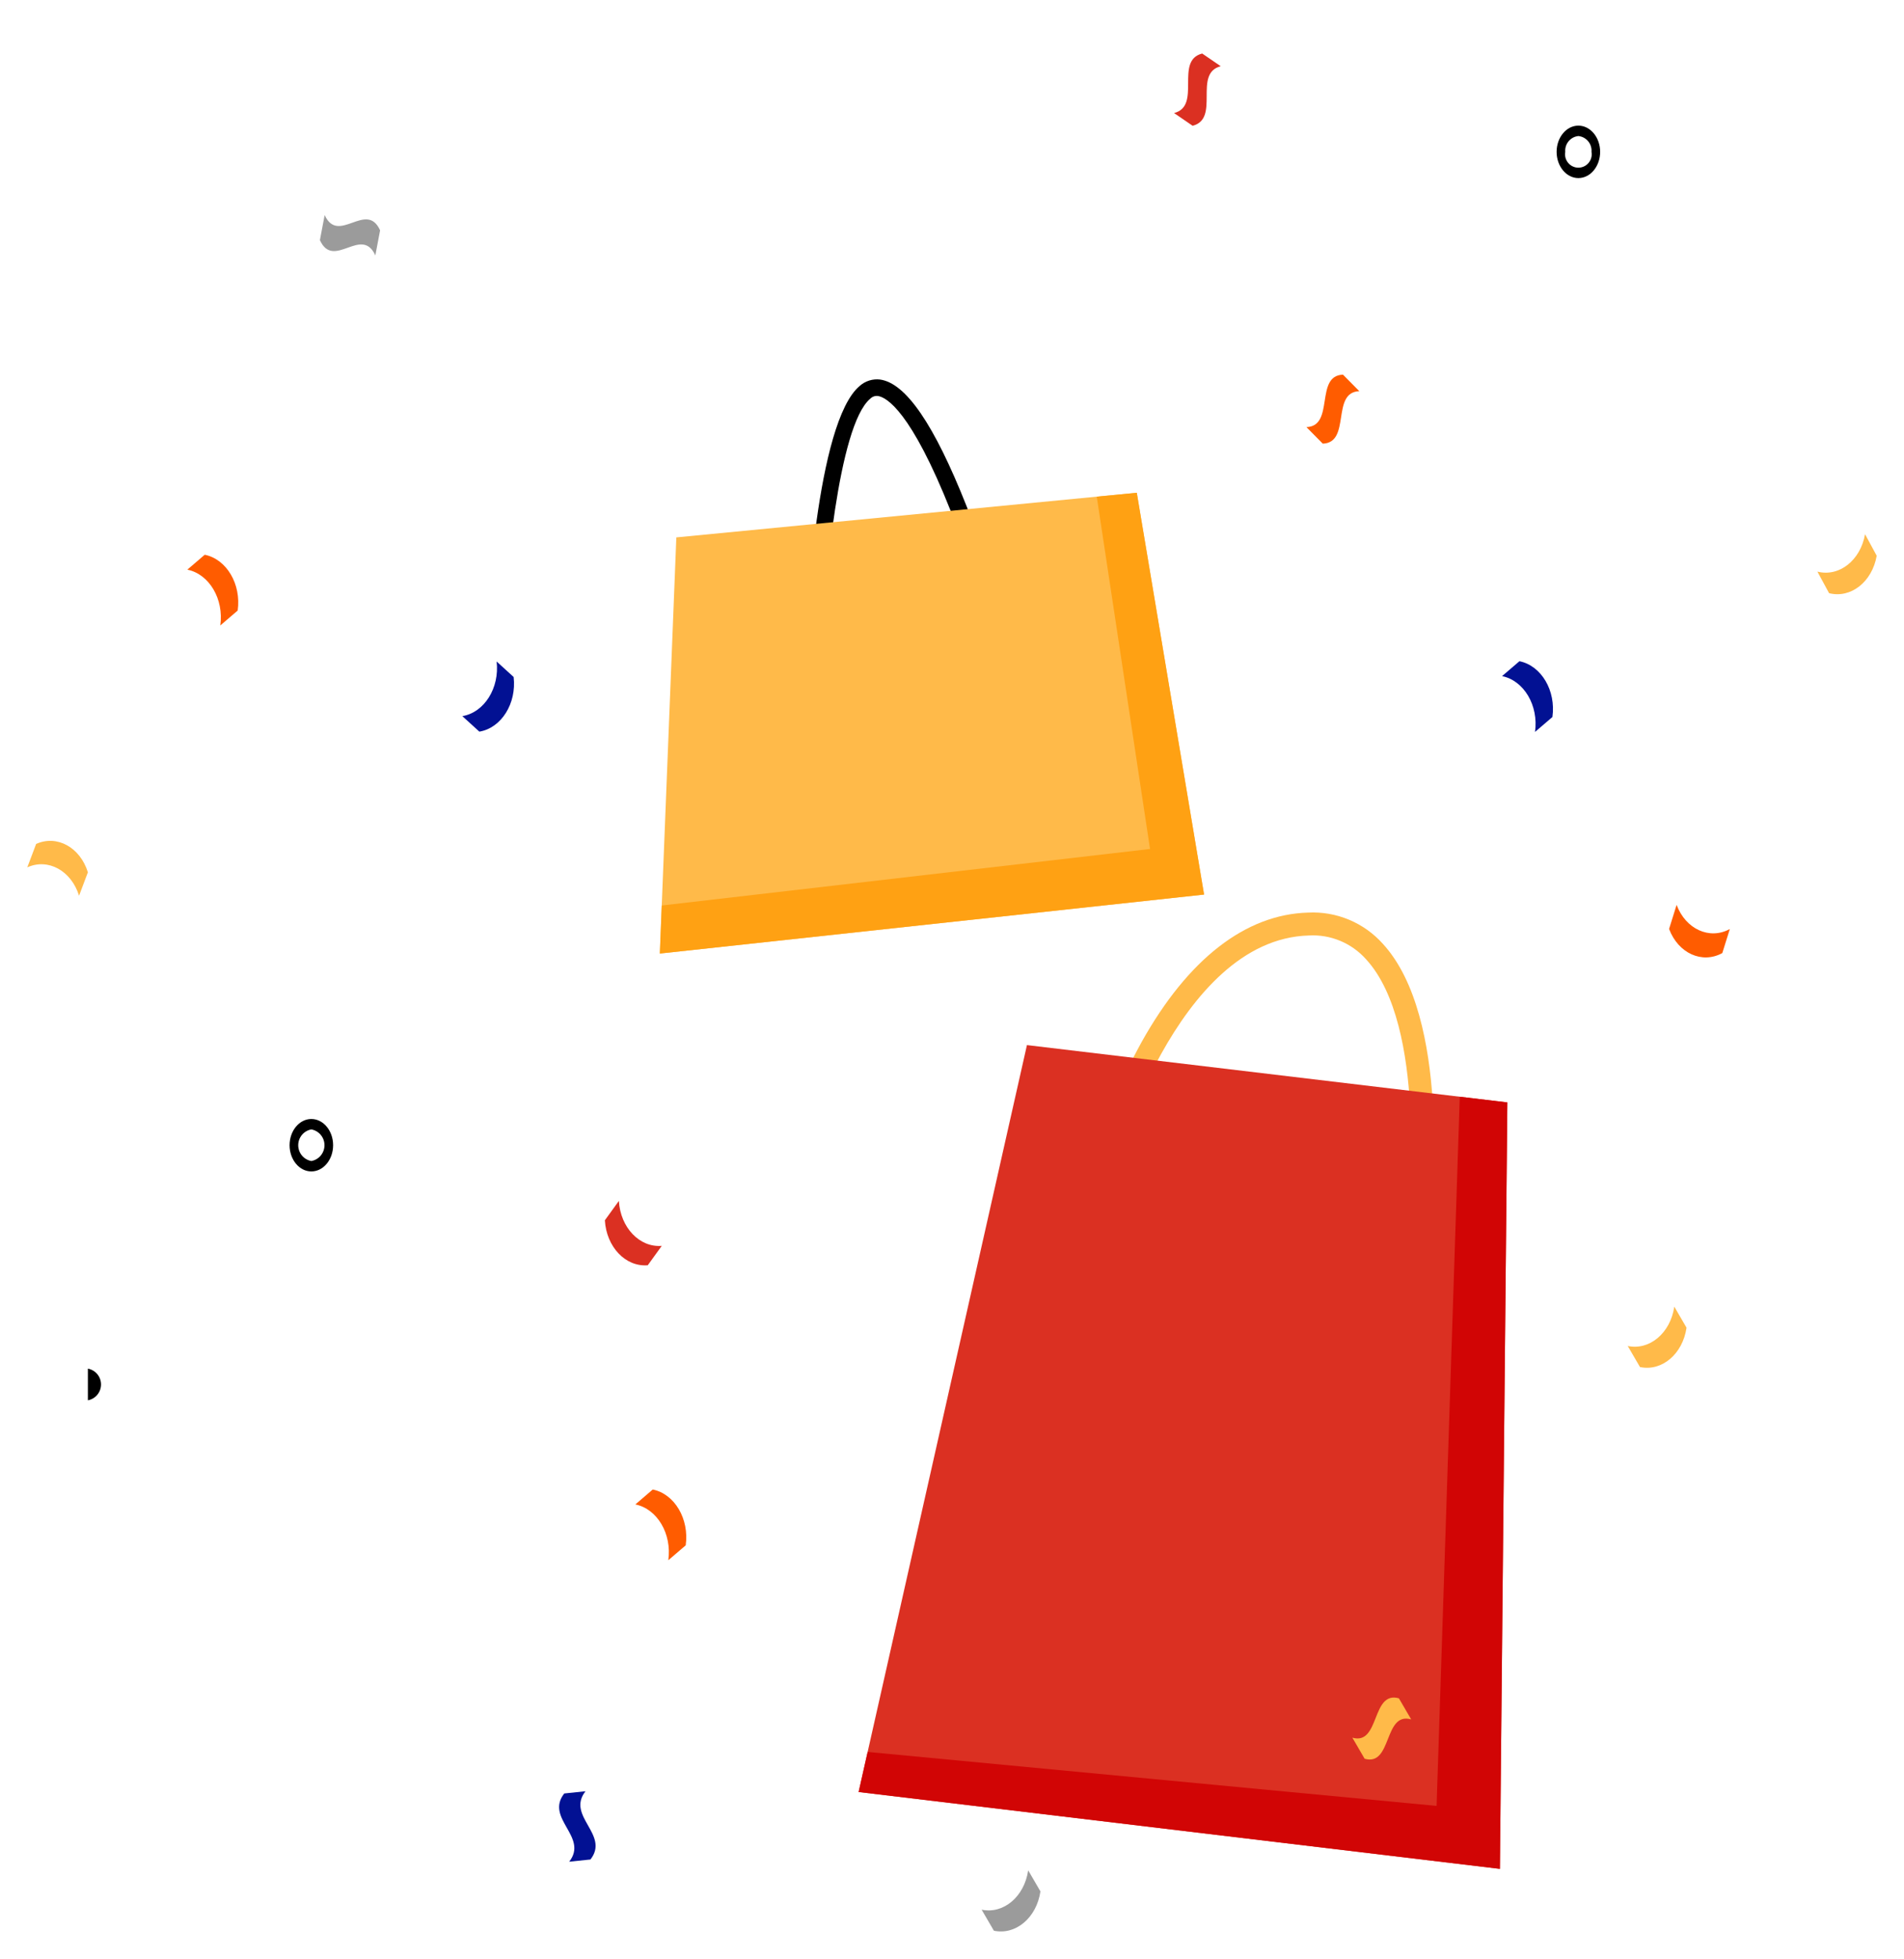 <svg width="279" height="287" viewBox="0 0 279 287" fill="none" xmlns="http://www.w3.org/2000/svg">
<g clip-path="url(#clip0_1580_8976)" filter="url(#filter0_d_1580_8976)">
<path d="M120.438 90.49L118.023 90.383C118.167 87.072 119.613 57.881 125.969 52.555C126.372 52.193 126.848 51.921 127.365 51.758C127.881 51.596 128.426 51.546 128.963 51.612C132.747 52.142 136.879 58.178 141.595 70.065C144.953 78.529 147.373 86.968 147.397 87.052L145.075 87.723C145.051 87.64 142.659 79.303 139.345 70.951C133.492 56.205 129.902 54.199 128.631 54.021C128.426 53.999 128.22 54.023 128.027 54.093C127.834 54.163 127.659 54.276 127.515 54.424C122.826 58.353 120.816 81.79 120.438 90.49Z" fill="black"/>
<path d="M99.106 74.739L96.689 135.713L176.436 127.071L166.578 68.202L99.106 74.739Z" fill="#FFBA49"/>
<path d="M166.578 68.202L160.712 68.77L168.519 120.393L96.969 128.675L96.689 135.713L176.436 127.071L166.578 68.202Z" fill="#FFA113"/>
<path d="M209.66 173.05L206.344 172.68C206.372 172.417 209.126 146.333 200.195 136.579C199.145 135.393 197.842 134.461 196.384 133.853C194.925 133.245 193.349 132.977 191.773 133.07C172.318 133.626 163.171 167.214 163.081 167.553L159.857 166.686C161.654 160.414 164.15 154.366 167.297 148.658C174.075 136.527 182.505 129.976 191.678 129.714C193.731 129.608 195.783 129.966 197.681 130.76C199.58 131.555 201.278 132.767 202.651 134.307C212.609 145.186 209.785 171.917 209.66 173.05Z" fill="#FFBA49"/>
<path d="M150.482 149.128L220.877 157.527L219.785 269.828L125.816 258.568L150.482 149.128Z" fill="#DB3022"/>
<path d="M220.877 157.527L213.905 156.695L210.509 260.603L127.14 252.695L125.816 258.568L219.785 269.827L220.877 157.527Z" fill="#D10505"/>
<path d="M238.518 193.217C241.724 193.892 244.778 191.314 245.34 187.453C245.938 188.48 246.536 189.508 247.134 190.537C246.573 194.398 243.516 196.977 240.314 196.301C239.716 195.272 239.117 194.244 238.518 193.217Z" fill="#FFBA49"/>
<path d="M143.842 275.808C147.048 276.484 150.102 273.905 150.664 270.044C151.262 271.071 151.86 272.099 152.458 273.128C151.897 276.988 148.841 279.569 145.638 278.893C145.04 277.863 144.441 276.835 143.842 275.808Z" fill="#9B9B9B"/>
<path d="M245.678 128.587C247.022 132.155 250.513 133.741 253.478 132.122C253.111 133.297 252.743 134.473 252.374 135.648C249.409 137.264 245.919 135.681 244.576 132.111C244.946 130.938 245.313 129.763 245.678 128.587Z" fill="#FF5C00"/>
<path d="M224.932 103.243C225.473 99.378 223.311 95.718 220.102 95.066C220.95 94.338 221.8 93.61 222.65 92.882C225.858 93.533 228.021 97.195 227.481 101.058C226.632 101.787 225.783 102.515 224.932 103.243Z" fill="#021193"/>
<path d="M32.282 87.643C32.823 83.778 30.661 80.117 27.451 79.466C28.3 78.738 29.149 78.01 30 77.282C33.207 77.933 35.37 81.594 34.831 85.458C33.982 86.187 33.132 86.915 32.282 87.643Z" fill="#FF5C00"/>
<path d="M97.93 224.608C98.471 220.742 96.309 217.082 93.1 216.431C93.948 215.702 94.798 214.974 95.648 214.246C98.856 214.897 101.019 218.559 100.479 222.423C99.63 223.151 98.781 223.879 97.93 224.608Z" fill="#FF5C00"/>
<path d="M266.312 79.756C269.498 80.564 272.621 78.111 273.292 74.273C273.861 75.325 274.431 76.377 275 77.43C274.331 81.263 271.205 83.719 268.022 82.913C267.452 81.862 266.882 80.809 266.312 79.756Z" fill="#FFBA49"/>
<path d="M11.584 127.241C10.442 123.57 7.048 121.708 4 123.085C4.431 121.943 4.863 120.801 5.295 119.656C8.341 118.281 11.737 120.141 12.879 123.811C12.448 124.954 12.016 126.097 11.584 127.241Z" fill="#FFBA49"/>
<path d="M90.686 171.958C90.911 175.867 93.725 178.817 96.971 178.545C96.286 179.494 95.601 180.439 94.918 181.388C91.671 181.658 88.858 178.707 88.633 174.797C89.317 173.852 90.002 172.906 90.686 171.958Z" fill="#DB3022"/>
<path d="M67.748 100.929C70.971 100.39 73.221 96.805 72.773 92.923C73.605 93.681 74.437 94.438 75.267 95.195C75.714 99.079 73.466 102.661 70.243 103.202C69.412 102.444 68.581 101.686 67.748 100.929Z" fill="#021193"/>
<path d="M199.187 53.319C195.007 53.458 198.012 60.862 193.831 61.004C193.033 60.197 192.235 59.389 191.436 58.582C195.616 58.442 192.612 51.038 196.791 50.896C197.591 51.703 198.389 52.511 199.187 53.319Z" fill="#FF5C00"/>
<path d="M206.784 247.927C202.716 246.766 204.034 254.853 199.964 253.694C199.365 252.665 198.766 251.637 198.168 250.609C202.238 251.77 200.918 243.683 204.989 244.844C205.587 245.872 206.185 246.9 206.784 247.927Z" fill="#FFBA49"/>
<path d="M85.796 258.455C82.923 262.116 89.394 264.797 86.52 268.455C85.483 268.562 84.444 268.674 83.406 268.779C86.28 265.121 79.808 262.443 82.682 258.782C83.721 258.675 84.759 258.566 85.796 258.455Z" fill="#021193"/>
<path d="M178.879 5.704C174.787 6.751 178.848 13.385 174.759 14.43C173.855 13.808 172.945 13.188 172.041 12.565C176.132 11.521 172.068 4.889 176.16 3.842C177.067 4.465 177.973 5.086 178.879 5.704Z" fill="#DB3022"/>
<path d="M47.573 27.512C49.586 31.929 53.688 25.332 55.697 29.747C55.464 30.97 55.233 32.197 54.999 33.42C52.989 29.003 48.889 35.602 46.877 31.186C47.111 29.959 47.343 28.735 47.573 27.512Z" fill="#9B9B9B"/>
<path d="M12.879 201.172C13.419 201.074 13.907 200.788 14.259 200.364C14.611 199.941 14.803 199.406 14.803 198.854C14.803 198.302 14.611 197.768 14.259 197.344C13.907 196.921 13.419 196.635 12.879 196.537" fill="black"/>
<path d="M231.285 22.092C229.526 22.092 228.096 20.369 228.096 18.25C228.096 16.132 229.526 14.409 231.285 14.409C233.044 14.409 234.474 16.132 234.474 18.25C234.474 20.369 233.044 22.092 231.285 22.092ZM231.285 15.933C230.726 15.988 230.212 16.262 229.852 16.696C229.492 17.129 229.316 17.687 229.361 18.25C229.31 18.534 229.321 18.825 229.394 19.104C229.468 19.382 229.601 19.641 229.784 19.862C229.968 20.083 230.197 20.261 230.457 20.383C230.716 20.505 230.999 20.568 231.285 20.568C231.571 20.568 231.854 20.505 232.113 20.383C232.373 20.261 232.602 20.083 232.786 19.862C232.969 19.641 233.102 19.382 233.176 19.104C233.249 18.825 233.26 18.534 233.209 18.25C233.254 17.687 233.078 17.129 232.718 16.696C232.358 16.262 231.844 15.988 231.285 15.933Z" fill="black"/>
<path d="M45.623 167.64C43.864 167.64 42.434 165.917 42.434 163.799C42.434 161.68 43.864 159.957 45.623 159.957C47.382 159.957 48.812 161.68 48.812 163.799C48.812 165.917 47.382 167.64 45.623 167.64ZM45.623 161.481C45.083 161.579 44.595 161.865 44.243 162.289C43.891 162.712 43.699 163.247 43.699 163.799C43.699 164.351 43.891 164.885 44.243 165.309C44.595 165.732 45.083 166.018 45.623 166.116C46.163 166.018 46.651 165.732 47.003 165.309C47.355 164.885 47.547 164.351 47.547 163.799C47.547 163.247 47.355 162.712 47.003 162.289C46.651 161.865 46.163 161.579 45.623 161.481Z" fill="black"/>
</g>
<defs>
<filter id="filter0_d_1580_8976" x="0" y="0" width="279" height="287" filterUnits="userSpaceOnUse" color-interpolation-filters="sRGB">
<feFlood flood-opacity="0" result="BackgroundImageFix"/>
<feColorMatrix in="SourceAlpha" type="matrix" values="0 0 0 0 0 0 0 0 0 0 0 0 0 0 0 0 0 0 127 0" result="hardAlpha"/>
<feOffset dy="4"/>
<feGaussianBlur stdDeviation="2"/>
<feComposite in2="hardAlpha" operator="out"/>
<feColorMatrix type="matrix" values="0 0 0 0 0 0 0 0 0 0 0 0 0 0 0 0 0 0 0.25 0"/>
<feBlend mode="normal" in2="BackgroundImageFix" result="effect1_dropShadow_1580_8976"/>
<feBlend mode="normal" in="SourceGraphic" in2="effect1_dropShadow_1580_8976" result="shape"/>
</filter>
<clipPath id="clip0_1580_8976">
<rect width="271" height="279" fill="white" transform="translate(4)"/>
</clipPath>
</defs>
</svg>
